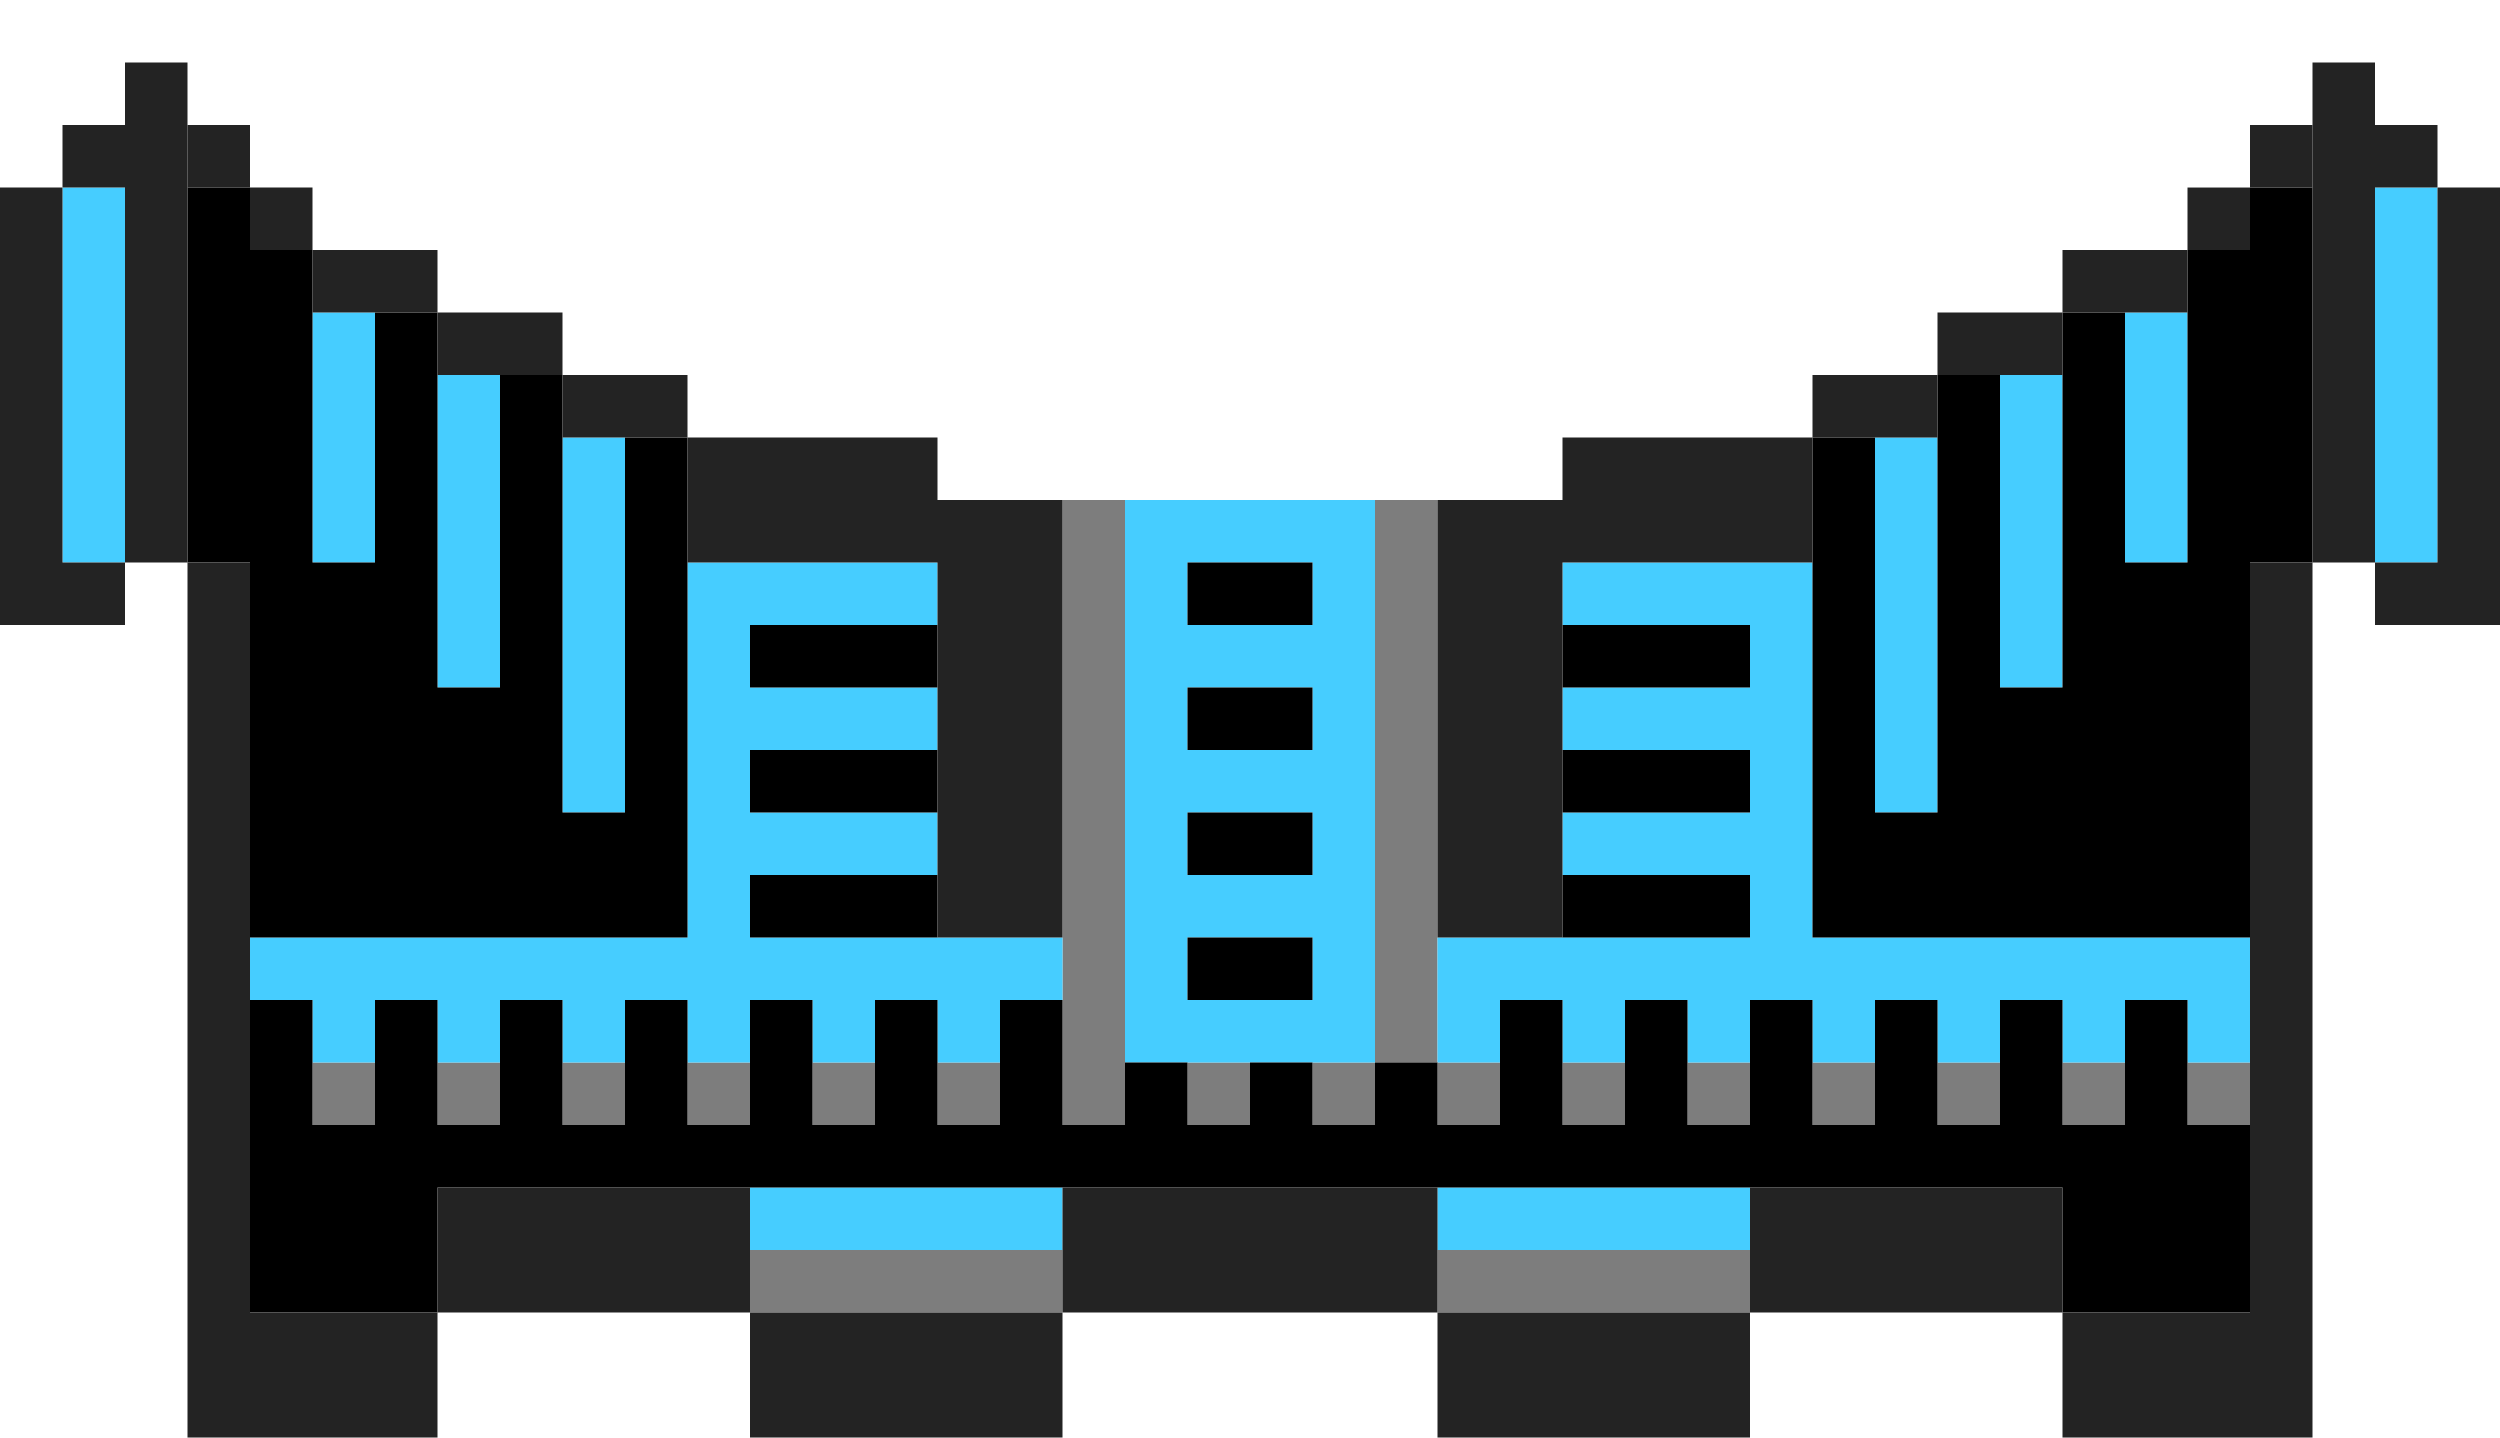 <svg xmlns="http://www.w3.org/2000/svg" viewBox="0 0 40 23"  xmlns:v="https://vecta.io/nano"><g fill="#7d7d7d"><path d="M13 17h1v1h-1v-1zm2 0h1v1h-1v-1zm12 0h1v1h-1v-1zm-4 0h1v1h-1v-1zm2 0h1v1h-1v-1zm10 0h1v1h-1v-1zm-23 3h5v1h-5v-1zm19-3h1v1h-1v-1zm2 0h1v1h-1v-1zm-10 3h5v1h-5v-1zm-2-3h1v1h-1v-1zm8 0h1v1h-1v-1z"/><path d="M17 8h1v10h-1V8zm5 0h1v9h-1V8zM7 17h1v1H7v-1zm4 0h1v1h-1v-1zm-2 0h1v1H9v-1zm-4 0h1v1H5v-1zm14 0h1v1h-1v-1z"/></g><path d="M12 19h5v1h-5v-1zm11 0h5v1h-5v-1zm9-13h1v5h-1V6zM7 6h1v5H7V6zM5 5h1v4H5V5zm29 0h1v4h-1V5zM9 7h1v6H9V7zm21 0h1v6h-1V7zM18 8v9h4V8h-4zm3 8h-2v-1h2v1zm0-2h-2v-1h2v1zm0-2h-2v-1h2v1zm0-2h-2V9h2v1zm-9 5v-1h3v-1h-3v-1h3v-1h-3v-1h3V9h-4v6H4v1h1v1h1v-1h1v1h1v-1h1v1h1v-1h1v1h1v-1h1v1h1v-1h1v1h1v-1h1v-1h-5zm17 0V9h-4v1h3v1h-3v1h3v1h-3v1h3v1h-5v2h1v-1h1v1h1v-1h1v1h1v-1h1v1h1v-1h1v1h1v-1h1v1h1v-1h1v1h1v-2h-7z" fill="#46cdff"/><path d="M36 3v1h-1v5h-1V5h-1v6h-1V6h-1v7h-1V7h-1v8h7V9h1V3h-1zm-24 7h3v1h-3v-1zm0 4h3v1h-3v-1zm7-3h2v1h-2v-1zm6 3h3v1h-3v-1zm0-4h3v1h-3v-1zM4 15h7V7h-1v6H9V6H8v5H7V5H6v4H5V4H4V3H3v6h1v6zm21-3h3v1h-3v-1zm-13 0h3v1h-3v-1zm7 1h2v1h-2v-1zm0-4h2v1h-2V9zm0 6h2v1h-2v-1zm16 1h-1v2h-1v-2h-1v2h-1v-2h-1v2h-1v-2h-1v2h-1v-2h-1v2h-1v-2h-1v2h-1v-1h-1v1h-1v-1h-1v1h-1v-1h-1v1h-1v-2h-1v2h-1v-2h-1v2h-1v-2h-1v2h-1v-2h-1v2H9v-2H8v2H7v-2H6v2H5v-2H4v5h3v-2h26v2h3v-3h-1v-2z"/><g fill="#232323"><path d="M37 2h-1v1h1V2zM7 5h2v1H7V5z"/><path d="M9,6h2v1H9V6z"/><path d="M11 9h4v6h2V8h-2V7h-4v2zm20-4h2v1h-2V5zM4 3h1v1H4V3z"/><path d="M3 3h1V2H3v1zm32 0h1v1h-1V3zm1 18h-3v2h4V9h-1v12zM29 6h2v1h-2V6z"/><path d="M25 7v1h-2v7h2V9h4V7h-4zM5 4h2v1H5V4zm28 0h2v1h-2V4zM7 19h5v2H7v-2zm21 0h5v2h-5v-2zm-11 0h6v2h-6v-2z"/><path d="M4 21V9H3v14h4v-2H4zm8 0h5v2h-5v-2zm11 0h5v2h-5v-2z"/></g><path d="M1,3h1v6H1V3z" fill="#46cdff"/><g fill="#232323"><path d="M3,1H2v1H1v1h1v6h1V1z"/><path d="M1,3H0v7h2V9H1V3z"/></g><path d="M38,3h1v6h-1V3z" fill="#46cdff"/><g fill="#232323"><path d="M37,9h1V3h1V2h-1V1h-1V9z"/><path d="M39,3v6h-1v1h2V3H39z"/></g></svg>